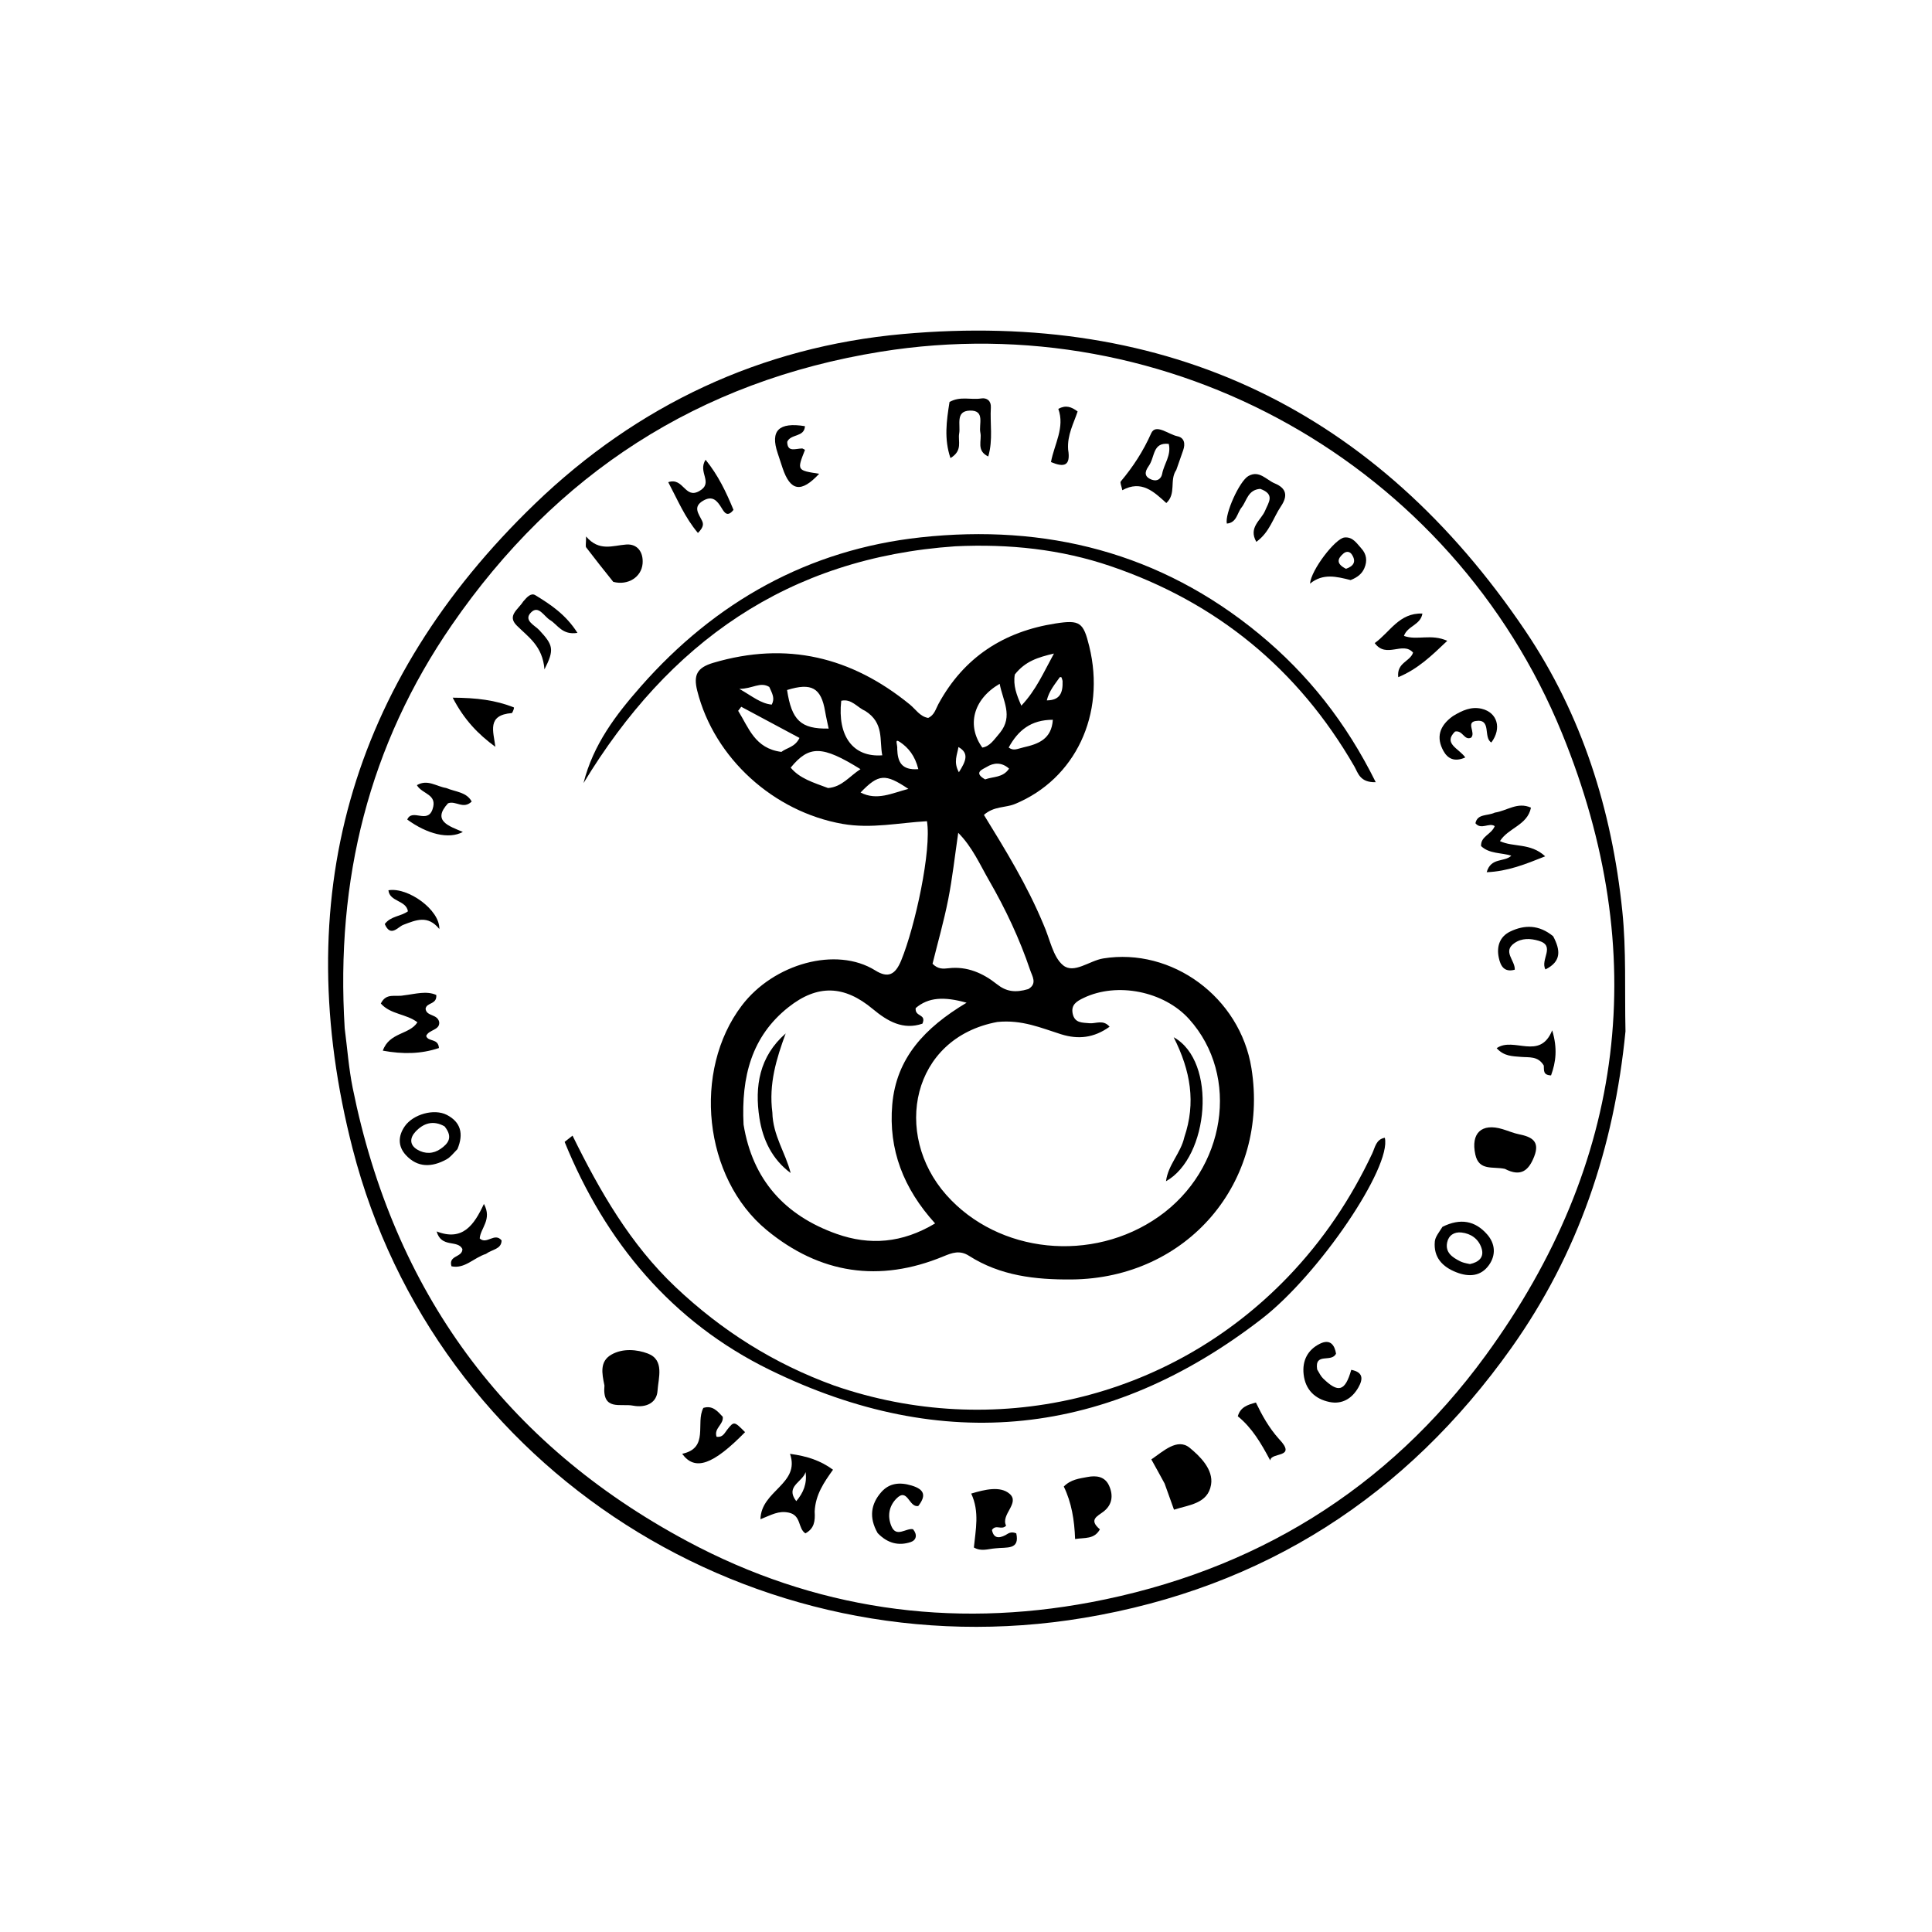 <svg version="1.1" id="Layer_1" xmlns="http://www.w3.org/2000/svg" xmlns:xlink="http://www.w3.org/1999/xlink" x="0px" y="0px"
	 width="100%" viewBox="0 0 496 496" enable-background="new 0 0 496 496" xml:space="preserve">
<path fill="#000000" opacity="1" stroke="none" 
	d="
M417.308,264.773 
	C414.384,294.654 405.179,321.858 388.03,346.023 
	C361,384.112 324.475,407.637 278.296,415.348 
	C193.689,429.476 111.801,377.539 90.544,294.975 
	C74.131,231.228 89.679,175.245 137.362,129.308 
	C163.598,104.033 195.385,89.037 231.745,85.758 
	C299.808,79.62 353.4,105.346 391.588,161.942 
	C406.133,183.497 413.812,207.877 416.492,233.873 
	C417.541,244.043 417.075,254.159 417.308,264.773 
M88.496,264.023 
	C89.164,269.12 89.531,274.277 90.546,279.304 
	C101.072,331.438 129.513,370.555 176.445,395.681 
	C208.999,413.11 243.959,418.153 280.065,411.339 
	C321.823,403.459 356.228,382.479 381.386,348.015 
	C417.464,298.593 424.019,244.566 401.003,188.224 
	C372.852,119.312 300.404,78.317 226.053,90.302 
	C179.299,97.838 142.738,121.668 116.015,160.426 
	C94.751,191.265 86.124,225.786 88.496,264.023 
z"/>
<path fill="#000000" opacity="1" stroke="none" 
	d="
M267.874,237.296 
	C269.589,241.124 270.29,245.637 272.922,247.81 
	C275.711,250.113 279.675,246.637 283.216,246.063 
	C300.854,243.2 318.365,256.008 321.279,274.232 
	C325.958,303.49 304.778,328.233 275.11,328.475 
	C265.754,328.551 256.801,327.532 248.761,322.397 
	C246.399,320.888 244.441,321.621 242.202,322.548 
	C225.757,329.357 210.468,327.028 196.846,315.806 
	C180.564,302.392 177.734,274.897 190.443,258.152 
	C198.611,247.391 214.701,242.895 224.697,249.132 
	C227.94,251.157 229.819,250.34 231.37,246.559 
	C234.951,237.826 239.192,218.231 237.978,210.827 
	C230.806,211.216 223.705,212.812 216.325,211.519 
	C198.654,208.422 183.348,194.659 178.998,177.325 
	C177.991,173.314 178.93,171.401 183.136,170.158 
	C201.967,164.592 218.59,168.645 233.576,180.861 
	C235.086,182.092 236.166,183.956 238.287,184.313 
	C239.885,183.595 240.221,182.025 240.919,180.74 
	C247.445,168.732 257.706,162.116 271.025,160.056 
	C277.282,159.089 278.137,159.793 279.642,165.925 
	C283.936,183.415 276.051,200.011 260.57,206.404 
	C258.104,207.423 255.198,206.92 252.6,209.207 
	C258.072,218.122 263.654,227.14 267.874,237.296 
M256.031,262.371 
	C234.006,266.474 229.113,291.151 242.93,306.755 
	C256.318,321.876 280.455,324.324 297.483,312.344 
	C314.756,300.193 318.437,276.254 305.28,261.635 
	C298.831,254.468 286.786,252.067 278.195,256.198 
	C276.446,257.039 274.89,257.932 275.397,260.267 
	C275.923,262.687 277.849,262.515 279.705,262.693 
	C281.32,262.847 283.229,261.669 284.861,263.589 
	C280.831,266.484 276.805,266.903 272.393,265.519 
	C267.337,263.934 262.386,261.724 256.031,262.371 
M190.894,288.702 
	C193.192,302.885 201.507,312.077 214.793,316.779 
	C223.262,319.775 231.577,319.178 240.067,314.089 
	C231.94,305.126 228.072,295.146 229.067,283.591 
	C230.096,271.646 237.377,263.864 248.15,257.427 
	C242.351,255.798 238.33,256.02 235.08,258.806 
	C234.831,261.161 237.907,260.199 236.816,262.802 
	C231.862,264.505 227.861,262.203 224.059,259.032 
	C216.756,252.94 209.902,252.65 202.408,258.585 
	C192.982,266.051 190.274,276.387 190.894,288.702 
M263.993,253.926 
	C266.353,252.545 265.006,250.641 264.48,249.081 
	C261.766,241.029 258.151,233.368 253.909,226.015 
	C251.546,221.919 249.648,217.484 246.007,213.808 
	C245.12,219.838 244.517,225.423 243.431,230.913 
	C242.316,236.546 240.728,242.086 239.408,247.422 
	C240.799,248.867 242.222,248.729 243.482,248.578 
	C248.295,248.003 252.374,249.847 255.928,252.668 
	C258.311,254.559 260.602,254.929 263.993,253.926 
M222.098,182.491 
	C220.068,181.628 218.621,179.312 215.971,179.905 
	C214.955,188.979 219.004,194.475 226.504,193.911 
	C225.726,190.025 227.053,185.613 222.098,182.491 
M212.588,202.313 
	C216.153,202.052 218.098,199.261 220.911,197.465 
	C211.069,191.353 207.718,191.305 202.993,197.076 
	C205.332,199.877 208.704,200.859 212.588,202.313 
M256.737,188.099 
	C260.174,183.823 257.459,179.907 256.645,175.554 
	C249.781,179.549 248.139,186.337 252.194,191.926 
	C254.159,191.594 255.125,189.983 256.737,188.099 
M212.741,187.046 
	C212.437,185.585 212.084,184.132 211.836,182.661 
	C210.814,176.581 208.368,175.19 202.064,177.147 
	C203.241,184.9 205.572,187.186 212.741,187.046 
M200.607,193.034 
	C201.991,191.941 204.088,191.851 205.252,189.45 
	C200.239,186.768 195.269,184.109 190.3,181.449 
	C190.035,181.795 189.771,182.141 189.506,182.486 
	C192.22,186.802 193.765,192.158 200.607,193.034 
M260.53,173.165 
	C260.061,175.965 260.985,178.398 262.205,181.166 
	C266.004,177.151 267.894,172.672 270.58,167.783 
	C266.43,168.766 263.214,169.759 260.53,173.165 
M262.758,191.87 
	C266.537,191.014 269.965,189.791 270.294,184.789 
	C264.67,184.786 261.345,187.525 258.958,191.915 
	C260.229,192.849 261.154,192.247 262.758,191.87 
M233.207,202.532 
	C227.275,198.557 225.576,198.64 220.93,203.465 
	C225.172,205.638 228.992,203.612 233.207,202.532 
M197.497,176.354 
	C195.134,174.939 193.215,176.844 189.809,176.852 
	C193.247,178.829 195.32,180.62 198.126,180.894 
	C198.991,179.276 198.28,178.102 197.497,176.354 
M230.345,192.313 
	C230.452,195.525 231.394,197.804 235.76,197.46 
	C234.902,193.994 233.179,191.945 231.067,190.514 
	C229.491,189.445 230.495,191.241 230.345,192.313 
M252.915,200.096 
	C254.941,199.326 257.484,199.714 259.057,197.326 
	C257.146,195.621 255.092,195.78 253.271,196.921 
	C252.382,197.479 249.741,198.294 252.915,200.096 
M272.794,174.818 
	C272.706,174.508 272.644,174.187 272.512,173.898 
	C272.481,173.831 272.118,173.803 272.071,173.871 
	C270.806,175.676 269.33,177.377 268.741,179.81 
	C272.03,179.775 272.912,178.006 272.794,174.818 
M246.059,191.786 
	C245.784,193.689 244.694,195.608 246.173,198.259 
	C247.95,195.441 248.908,193.394 246.059,191.786 
z"/>
<path fill="#000000" opacity="1" stroke="none" 
	d="
M214.205,355.732 
	C254.707,369.741 300.05,359.737 330.728,327.737 
	C339.699,318.381 346.794,307.808 352.298,296.112 
	C353.031,294.554 353.262,292.491 355.523,292.096 
	C357.328,299.583 338.664,327.181 323.965,338.553 
	C284.59,369.014 242.107,373.442 197.637,351.694 
	C172.475,339.389 155.412,318.865 144.955,293.157 
	C145.632,292.622 146.309,292.087 146.986,291.551 
	C153.996,305.82 161.835,319.465 173.445,330.438 
	C185.226,341.571 198.592,350.076 214.205,355.732 
z"/>
<path fill="#000000" opacity="1" stroke="none" 
	d="
M245.241,140.25 
	C202.172,143.219 171.615,165.07 149.806,201.044 
	C152.284,191.115 158.183,183.434 164.487,176.264 
	C183.587,154.538 207.525,141.093 236.371,137.957 
	C268.465,134.468 297.869,141.847 323.229,162.735 
	C335.796,173.086 345.605,185.502 353.193,200.815 
	C349.097,200.923 348.653,198.413 347.702,196.764 
	C333.278,171.752 312.341,154.61 285.084,145.336 
	C272.369,141.01 259.14,139.597 245.241,140.25 
z"/>
<path fill="#000000" opacity="1" stroke="none" 
	d="
M155.18,355.695 
	C154.505,352.491 153.949,349.502 156.965,347.77 
	C159.896,346.088 163.558,346.446 166.311,347.488 
	C170.673,349.138 169.011,353.808 168.807,357.051 
	C168.612,360.137 165.87,361.511 162.486,360.865 
	C159.336,360.264 154.575,362.333 155.18,355.695 
z"/>
<path fill="#000000" opacity="1" stroke="none" 
	d="
M298.988,380.864 
	C297.818,378.696 296.792,376.852 295.58,374.673 
	C298.615,372.613 302.254,369.096 305.412,371.681 
	C307.906,373.724 311.587,377.191 310.911,381.179 
	C310.084,386.058 305.239,386.332 301.398,387.579 
	C300.54,385.161 299.836,383.175 298.988,380.864 
z"/>
<path fill="#000000" opacity="1" stroke="none" 
	d="
M209.149,388.053 
	C209.303,390.529 209.039,392.424 206.769,393.655 
	C204.806,392.393 205.768,389.019 202.481,388.33 
	C199.881,387.786 198.118,388.883 195.23,390.035 
	C195.377,382.632 205.502,381.001 202.819,373.24 
	C207.286,373.849 210.634,374.966 213.858,377.318 
	C211.549,380.562 209.358,383.69 209.149,388.053 
M204.419,385.385 
	C206.246,383.276 207.229,380.868 206.82,377.935 
	C205.989,380.547 201.513,381.592 204.419,385.385 
z"/>
<path fill="#000000" opacity="1" stroke="none" 
	d="
M386.348,300.084 
	C383.281,299.412 379.698,300.675 378.763,296.422 
	C377.551,290.91 380.358,288.263 385.742,289.882 
	C387.174,290.312 388.566,290.921 390.023,291.215 
	C393.228,291.861 395.404,292.99 393.88,296.891 
	C392.512,300.394 390.552,302.272 386.348,300.084 
z"/>
<path fill="#000000" opacity="1" stroke="none" 
	d="
M103.649,255.542 
	C106.756,255.167 109.464,254.313 112.006,255.437 
	C112.224,257.963 109.504,257.293 109.259,258.986 
	C109.48,260.989 112.282,260.251 112.755,262.384 
	C112.977,264.526 110.074,264.3 109.417,265.961 
	C109.926,267.563 112.499,266.453 112.692,269.056 
	C108.107,270.6 103.474,270.679 98.279,269.736 
	C99.971,264.966 105.119,265.673 107.159,262.455 
	C104.378,260.274 100.242,260.459 97.771,257.631 
	C99.161,254.814 101.447,255.983 103.649,255.542 
z"/>
<path fill="#000000" opacity="1" stroke="none" 
	d="
M383.763,208.623 
	C386.98,208.13 389.549,205.799 393.043,207.346 
	C392.141,211.876 387.23,212.512 385.081,215.938 
	C388.529,217.573 392.914,216.326 396.695,219.842 
	C391.561,221.893 387.113,223.691 381.676,223.924 
	C382.777,220.031 386.217,221.419 387.999,219.677 
	C385.351,218.857 382.387,219.243 380.232,217.21 
	C380.118,214.657 382.852,214.294 383.743,212.09 
	C382.301,211.083 380.251,213.167 378.786,211.346 
	C379.317,208.848 381.843,209.534 383.763,208.623 
z"/>
<path fill="#000000" opacity="1" stroke="none" 
	d="
M282.373,392.627 
	C280.925,395.23 278.542,394.712 276.008,395.111 
	C275.839,390.245 275.098,385.747 273.105,381.638 
	C274.9,379.81 277.085,379.587 279.184,379.187 
	C281.469,378.752 283.643,379.044 284.715,381.372 
	C285.855,383.847 285.588,386.324 283.284,388.081 
	C281.673,389.31 279.452,390.144 282.373,392.627 
z"/>
<path fill="#000000" opacity="1" stroke="none" 
	d="
M255.602,397.499 
	C253.587,397.647 251.963,398.389 250.023,397.287 
	C250.454,392.795 251.531,388.099 249.335,383.446 
	C252.912,382.371 256.799,381.466 259.164,383.478 
	C261.971,385.867 256.843,388.827 258.297,391.679 
	C257.103,392.955 255.723,391.239 254.663,392.78 
	C255.063,394.835 256.303,395.06 258.117,394.114 
	C258.827,393.744 259.444,393.061 260.906,393.652 
	C261.86,397.986 258.416,397.158 255.602,397.499 
z"/>
<path fill="#000000" opacity="1" stroke="none" 
	d="
M301.99,120.643 
	C300.157,123.303 302.074,126.688 299.43,129.147 
	C296.223,126.231 293.051,123.154 288.134,125.85 
	C287.925,124.771 287.488,123.896 287.738,123.596 
	C290.901,119.822 293.5,115.838 295.54,111.241 
	C296.694,108.641 299.98,111.536 302.264,111.996 
	C304.069,112.361 304.34,113.93 303.759,115.584 
	C303.209,117.152 302.657,118.719 301.99,120.643 
M294.873,119.694 
	C293.818,121.19 293.732,122.444 295.745,123.167 
	C297.23,123.701 298.161,122.755 298.364,121.628 
	C298.813,119.129 300.756,116.91 300.054,113.96 
	C295.812,113.505 296.586,117.333 294.873,119.694 
z"/>
<path fill="#000000" opacity="1" stroke="none" 
	d="
M365.174,157.517 
	C364.71,160.48 361.315,160.675 360.437,163.26 
	C363.804,164.482 367.381,162.638 371.554,164.517 
	C367.534,168.346 364.042,171.741 358.968,173.853 
	C358.534,170.077 361.989,169.891 362.78,167.547 
	C360.148,164.536 355.909,169.185 352.928,165.096 
	C356.859,162.296 359.181,157.289 365.174,157.517 
z"/>
<path fill="#000000" opacity="1" stroke="none" 
	d="
M183.968,368.868 
	C185.57,369.071 185.986,367.937 186.704,367.027 
	C188.441,364.824 188.504,364.873 191.282,367.674 
	C183.081,376.035 178.419,377.758 175.133,373.232 
	C182.133,371.734 178.5,365.38 180.572,361.45 
	C182.959,360.725 184.208,362.303 185.55,363.727 
	C185.818,365.736 183.221,366.66 183.968,368.868 
z"/>
<path fill="#000000" opacity="1" stroke="none" 
	d="
M157.441,149.38 
	C154.958,146.276 152.691,143.435 150.495,140.54 
	C150.268,140.242 150.464,139.624 150.464,137.728 
	C153.827,141.665 157.277,140.053 160.776,139.794 
	C163.675,139.58 165.227,141.794 164.968,144.734 
	C164.667,148.153 161.229,150.37 157.441,149.38 
z"/>
<path fill="#000000" opacity="1" stroke="none" 
	d="
M338.151,351.57 
	C338.722,352.54 339.092,353.316 339.67,353.879 
	C343.584,357.701 345.331,357.218 346.905,351.677 
	C349.917,352.26 350.018,353.945 348.738,356.192 
	C347.093,359.08 344.513,360.605 341.288,359.927 
	C337.609,359.154 335.12,356.81 334.678,352.821 
	C334.287,349.296 335.735,346.545 338.805,345.003 
	C341.522,343.638 342.638,345.336 342.999,347.512 
	C341.866,349.95 337.458,347.072 338.151,351.57 
z"/>
<path fill="#000000" opacity="1" stroke="none" 
	d="
M323.535,125.503 
	C320.319,125.757 320.112,128.57 318.734,130.297 
	C317.579,131.744 317.506,134.2 314.966,134.418 
	C314.404,131.984 318.19,123.493 320.515,122.198 
	C323.308,120.644 325.101,123.206 327.277,124.108 
	C330.292,125.357 330.664,127.312 328.851,129.992 
	C326.855,132.94 325.957,136.653 322.534,139.104 
	C320.409,135.387 323.777,133.538 324.779,131.127 
	C325.688,128.94 327.407,126.908 323.535,125.503 
z"/>
<path fill="#000000" opacity="1" stroke="none" 
	d="
M225.315,393.582 
	C223.031,389.59 223.591,386.107 226.234,383.087 
	C228.284,380.745 230.965,380.455 234.007,381.369 
	C237.545,382.432 237.697,384.102 235.754,386.627 
	C233.318,387.124 233.038,381.713 230.081,384.781 
	C228.189,386.744 227.809,389.265 228.821,391.754 
	C230.099,394.899 232.58,392.225 234.402,392.596 
	C235.591,394.031 235.234,395.417 233.813,395.89 
	C230.767,396.904 227.899,396.278 225.315,393.582 
z"/>
<path fill="#000000" opacity="1" stroke="none" 
	d="
M188.308,130.895 
	C186.724,132.918 185.933,131.524 185.253,130.408 
	C184.109,128.529 182.922,127.123 180.497,128.557 
	C177.826,130.137 179.355,131.87 180.202,133.631 
	C180.563,134.383 180.796,135.201 179.18,136.828 
	C175.841,132.881 173.984,128.374 171.557,123.789 
	C175.497,122.459 175.796,128.193 179.521,126.074 
	C183.332,123.906 179.012,121.264 181.151,118.038 
	C184.413,122.076 186.414,126.308 188.308,130.895 
z"/>
<path fill="#000000" opacity="1" stroke="none" 
	d="
M134.31,154.438 
	C135.297,153.278 136.333,152.133 137.436,152.805 
	C141.397,155.218 145.284,157.8 148.248,162.478 
	C144.319,163.105 143.173,160.369 141.229,159.196 
	C139.665,158.253 138.287,155.299 136.366,157.195 
	C134.272,159.26 137.273,160.502 138.463,161.786 
	C142.017,165.622 142.385,166.734 139.78,171.849 
	C139.304,165.812 135.608,163.536 132.661,160.588 
	C130.121,158.049 133.001,156.515 134.31,154.438 
z"/>
<path fill="#000000" opacity="1" stroke="none" 
	d="
M117.435,295.018 
	C116.363,296.133 115.611,297.101 114.624,297.645 
	C110.911,299.69 107.208,299.854 104.161,296.502 
	C102.139,294.278 102.183,291.645 103.916,289.146 
	C106.04,286.085 111.432,284.522 114.73,286.233 
	C118.243,288.057 119.109,291.019 117.435,295.018 
M114.122,289.164 
	C111.234,287.534 108.712,288.324 106.639,290.57 
	C105.222,292.104 105.088,293.916 107.117,295.132 
	C109.095,296.317 111.277,296.25 113.146,294.926 
	C114.951,293.649 116.457,292.038 114.122,289.164 
z"/>
<path fill="#000000" opacity="1" stroke="none" 
	d="
M243.771,103.197 
	C246.558,101.639 249.268,102.712 251.88,102.295 
	C253.393,102.054 254.486,102.933 254.381,104.625 
	C254.127,108.696 254.982,112.846 253.713,117.193 
	C250.564,115.685 252.118,113.07 251.689,111.092 
	C251.224,108.948 253.014,105.276 248.959,105.413 
	C245.221,105.539 246.644,109.068 246.244,111.312 
	C245.896,113.265 247.231,115.673 244.011,117.602 
	C242.347,112.713 242.988,108.106 243.771,103.197 
z"/>
<path fill="#000000" opacity="1" stroke="none" 
	d="
M370.323,314.96 
	C374.909,312.681 378.717,313.377 381.809,316.923 
	C383.881,319.299 384.075,322.18 382.297,324.724 
	C380.187,327.743 377.065,327.884 373.85,326.62 
	C370.294,325.223 367.992,322.782 368.357,318.739 
	C368.466,317.525 369.435,316.389 370.323,314.96 
M377.384,324.522 
	C379.625,324.04 381.129,322.795 380.338,320.398 
	C379.571,318.073 377.654,316.684 375.18,316.417 
	C373.322,316.215 371.887,317.163 371.522,318.985 
	C371.001,321.586 372.88,322.802 374.855,323.806 
	C375.433,324.1 376.073,324.273 377.384,324.522 
z"/>
<path fill="#000000" opacity="1" stroke="none" 
	d="
M114.535,202.303 
	C117.04,203.342 119.749,203.311 121.097,205.777 
	C118.925,207.898 117.014,205.457 115.022,206.231 
	C110.838,210.785 115.291,212.065 118.827,213.585 
	C115.187,215.553 109.646,214.12 104.551,210.402 
	C105.821,207.462 109.697,211.584 111.027,207.81 
	C112.428,203.833 108.384,203.948 107.026,201.572 
	C109.775,199.982 111.927,201.866 114.535,202.303 
z"/>
<path fill="#000000" opacity="1" stroke="none" 
	d="
M124.752,321.913 
	C121.559,322.942 119.32,325.811 115.909,325.094 
	C115.046,322.198 118.752,322.882 118.709,320.654 
	C117.476,318.186 113.313,320.499 112.097,316.142 
	C118.772,318.746 121.718,314.495 124.234,309.081 
	C126.409,313.11 123.344,315.272 123.157,317.945 
	C124.965,319.627 126.996,316.282 128.776,318.455 
	C128.724,320.736 126.391,320.708 124.752,321.913 
z"/>
<path fill="#000000" opacity="1" stroke="none" 
	d="
M131.439,183.063 
	C124.902,183.562 126.693,187.773 127.174,191.734 
	C122.741,188.478 119.186,184.822 116.219,179.114 
	C122.319,179.145 127.215,179.731 131.932,181.619 
	C132.03,181.658 131.821,182.466 131.439,183.063 
z"/>
<path fill="#000000" opacity="1" stroke="none" 
	d="
M346.745,148.923 
	C343.012,147.988 339.653,147.14 336.315,149.834 
	C336.592,146.313 342.808,138.248 345.143,137.991 
	C347.286,137.754 348.311,139.496 349.5,140.801 
	C350.842,142.272 351.072,144.002 350.273,145.859 
	C349.647,147.316 348.521,148.214 346.745,148.923 
M345.556,146.027 
	C347.46,145.369 348.287,144.221 347.052,142.347 
	C346.535,141.562 345.66,141.463 344.92,142.088 
	C343.41,143.365 342.889,144.688 345.556,146.027 
z"/>
<path fill="#000000" opacity="1" stroke="none" 
	d="
M372.97,183.865 
	C375.487,182.315 377.789,181.342 380.393,181.962 
	C384.424,182.923 385.597,186.976 382.869,190.621 
	C380.699,189.335 383.055,184.43 378.829,185.104 
	C376.311,185.505 378.938,188.104 377.672,189.383 
	C375.87,190.191 375.583,187.406 373.55,187.809 
	C370.412,190.904 374.527,192.123 376.182,194.46 
	C373.4,195.705 371.658,194.756 370.574,192.794 
	C368.694,189.392 369.454,186.398 372.97,183.865 
z"/>
<path fill="#000000" opacity="1" stroke="none" 
	d="
M205.977,115.131 
	C206.423,115.314 206.67,115.477 206.647,115.535 
	C204.589,120.759 204.588,120.758 210.304,121.629 
	C205.694,126.587 202.911,126.14 200.894,120.115 
	C200.472,118.855 200.071,117.589 199.647,116.33 
	C197.705,110.56 199.93,108.326 206.653,109.411 
	C206.516,112.317 203,111.315 202.101,113.434 
	C202.159,116.198 204.139,115.162 205.977,115.131 
z"/>
<path fill="#000000" opacity="1" stroke="none" 
	d="
M398.743,240.365 
	C400.638,243.949 400.899,246.824 396.764,248.88 
	C395.338,246.363 399.484,242.803 395.009,241.516 
	C392.879,240.903 390.697,240.792 388.78,242.134 
	C385.688,244.298 389.007,246.565 388.886,248.949 
	C386.095,249.711 385.227,247.903 384.793,245.918 
	C384.165,243.047 384.988,240.46 387.721,239.149 
	C391.385,237.391 395.107,237.364 398.743,240.365 
z"/>
<path fill="#000000" opacity="1" stroke="none" 
	d="
M328.335,369.41 
	C333.162,374.468 326.262,372.694 326.11,374.945 
	C323.728,370.463 321.422,366.553 317.78,363.598 
	C318.448,361.236 320.283,360.652 322.425,360.069 
	C324.002,363.33 325.715,366.475 328.335,369.41 
z"/>
<path fill="#000000" opacity="1" stroke="none" 
	d="
M98.777,237.231 
	C100.353,235.138 102.819,235.324 104.728,233.958 
	C104.278,231.078 100.021,231.547 99.719,228.555 
	C104.74,227.711 112.937,233.588 112.793,238.509 
	C109.842,234.835 106.8,236.197 103.545,237.43 
	C102.127,237.967 100.308,240.738 98.777,237.231 
z"/>
<path fill="#000000" opacity="1" stroke="none" 
	d="
M396.336,273.564 
	C394.854,271.04 392.531,271.524 390.434,271.333 
	C388.319,271.141 386.122,271.212 384.237,269.095 
	C388.626,266.053 395.315,272.382 398.492,264.513 
	C399.896,269.172 399.444,272.652 398.198,276.086 
	C396.109,275.995 396.42,274.832 396.336,273.564 
z"/>
<path fill="#000000" opacity="1" stroke="none" 
	d="
M274.215,115.395 
	C274.925,119.655 273.169,120.039 269.816,118.624 
	C270.659,114.039 273.438,109.758 271.701,104.966 
	C273.624,103.921 275.053,104.432 276.657,105.636 
	C275.649,108.701 273.963,111.642 274.215,115.395 
z"/>
<path fill="#000000" opacity="1" stroke="none" 
	d="
M304.058,291.935 
	C307.05,283.095 305.679,274.933 301.317,266.29 
	C312.537,272.494 310.393,297.082 299.345,303.257 
	C299.898,298.955 303.121,296.101 304.058,291.935 
z"/>
<path fill="#000000" opacity="1" stroke="none" 
	d="
M198.287,285.618 
	C198.421,291.533 201.675,295.953 202.983,301.145 
	C198.233,297.656 195.829,292.6 194.966,287.032 
	C193.712,278.932 194.913,271.261 201.705,265.311 
	C199.343,271.765 197.324,278.237 198.287,285.618 
z"/>
</svg>
